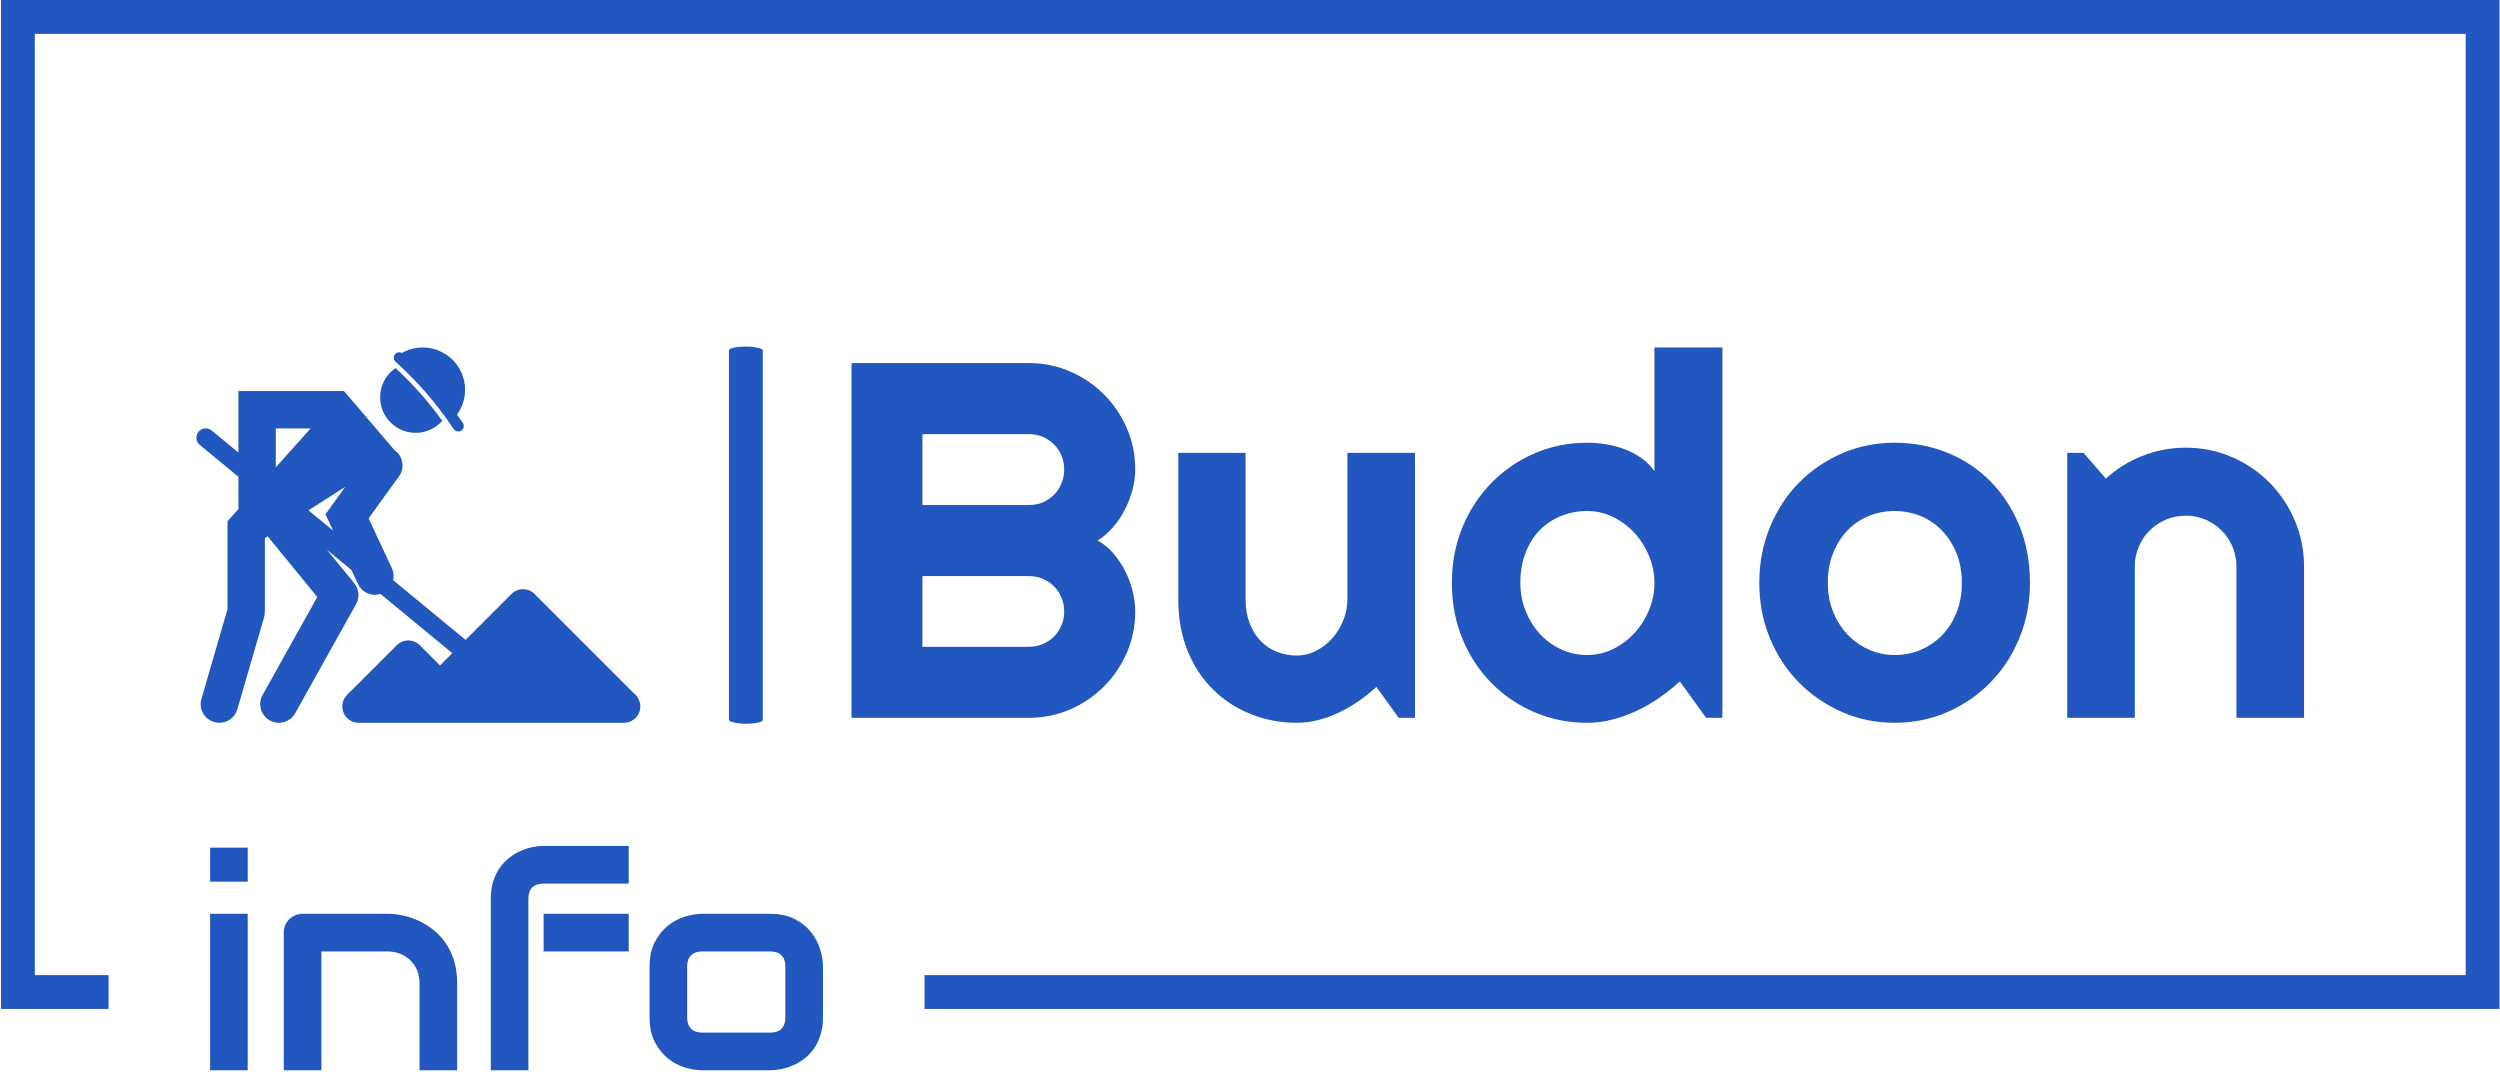 <svg xmlns="http://www.w3.org/2000/svg" version="1.1" xmlns:xlink="http://www.w3.org/1999/xlink" xmlns:svgjs="http://svgjs.dev/svgjs" width="2000" height="858" viewBox="0 0 2000 858"><g transform="matrix(1,0,0,1,0.213,-0.89)"><svg viewBox="0 0 375 161" data-background-color="#ffffff" preserveAspectRatio="xMidYMid meet" height="858" width="2000" xmlns="http://www.w3.org/2000/svg" xmlns:xlink="http://www.w3.org/1999/xlink"><g id="tight-bounds" transform="matrix(1,0,0,1,-0.04,0.167)"><svg viewBox="0 0 375.08 160.666" height="160.666" width="375.08"><g><svg></svg></g><g><svg viewBox="0 0 375.08 160.666" height="160.666" width="375.08"><g transform="matrix(1,0,0,1,-10.22,-47.869)"><path d="M10.22 199.331v-151.462h375.08v151.462l-236.44 0 0-5.081h231.359v-141.3h-364.918v141.3l11.076 0 0 5.081z" fill="#2257bf" fill-rule="nonzero" stroke="none" stroke-width="1" stroke-linecap="butt" stroke-linejoin="miter" stroke-miterlimit="10" stroke-dasharray="" stroke-dashoffset="0" font-family="none" font-weight="none" font-size="none" text-anchor="none" style="mix-blend-mode: normal" data-fill-palette-color="tertiary"></path><g><path transform="translate(38.878,208.535) scale(0.89,0.89)" d="M9.42-37.55v5.74h-6.34v-5.74zM9.42-26.39v26.39h-6.34v-26.39zM44.75-14.65v14.65h-6.35v-14.65c0-0.827-0.14-1.57-0.42-2.23-0.287-0.66-0.673-1.227-1.16-1.7-0.493-0.473-1.067-0.837-1.72-1.09-0.66-0.247-1.373-0.37-2.14-0.37v0h-11.11v20.04h-6.35v-23.24c0-0.44 0.083-0.853 0.25-1.24 0.16-0.38 0.387-0.713 0.68-1 0.293-0.28 0.637-0.503 1.03-0.67 0.387-0.16 0.8-0.24 1.24-0.24v0h14.31c0.793 0 1.633 0.09 2.52 0.27 0.893 0.18 1.773 0.467 2.64 0.86 0.873 0.4 1.703 0.907 2.49 1.52 0.793 0.607 1.493 1.347 2.1 2.22 0.613 0.873 1.097 1.877 1.45 3.01 0.36 1.14 0.54 2.427 0.54 3.86zM73.68-26.39v6.35h-14.35v-6.35zM73.68-37.84v6.35h-14.3c-0.867 0-1.52 0.213-1.96 0.64-0.44 0.433-0.66 1.063-0.66 1.89v0 28.96h-6.34v-28.96c0-1.087 0.137-2.06 0.41-2.92 0.28-0.867 0.65-1.63 1.11-2.29 0.467-0.66 1-1.22 1.6-1.68 0.6-0.467 1.23-0.847 1.89-1.14 0.66-0.293 1.323-0.507 1.99-0.64 0.667-0.14 1.303-0.21 1.91-0.21v0zM106.45-17.5v8.59c0 1.087-0.14 2.067-0.42 2.94-0.273 0.873-0.64 1.64-1.1 2.3-0.453 0.653-0.983 1.213-1.59 1.68-0.6 0.467-1.23 0.847-1.89 1.14-0.66 0.287-1.327 0.5-2 0.64-0.673 0.14-1.313 0.21-1.92 0.21v0h-11.45c-0.873 0-1.833-0.153-2.88-0.46-1.04-0.313-2.003-0.823-2.89-1.53-0.887-0.707-1.627-1.627-2.22-2.76-0.593-1.133-0.89-2.52-0.89-4.16v0-8.59c0-1.633 0.297-3.013 0.89-4.14 0.593-1.133 1.333-2.053 2.22-2.76 0.887-0.707 1.85-1.217 2.89-1.53 1.047-0.307 2.007-0.46 2.88-0.46v0h11.45c1.633 0 3.017 0.293 4.15 0.88 1.14 0.587 2.06 1.323 2.76 2.21 0.7 0.887 1.21 1.85 1.53 2.89 0.32 1.04 0.48 2.01 0.48 2.91zM100.1-8.91v-8.55c0-0.873-0.22-1.523-0.66-1.95-0.44-0.42-1.077-0.63-1.91-0.63v0h-11.4c-0.847 0-1.49 0.213-1.93 0.64-0.44 0.433-0.66 1.067-0.66 1.9v0 8.59c0 0.827 0.22 1.46 0.66 1.9 0.44 0.44 1.083 0.66 1.93 0.66v0h11.4c0.867 0 1.51-0.22 1.93-0.66 0.427-0.44 0.64-1.073 0.64-1.9z" fill="#2257bf" fill-rule="nonzero" stroke="none" stroke-width="1" stroke-linecap="butt" stroke-linejoin="miter" stroke-miterlimit="10" stroke-dasharray="" stroke-dashoffset="0" font-family="none" font-weight="none" font-size="none" text-anchor="none" style="mix-blend-mode: normal" data-fill-palette-color="secondary" id="text-1"></path></g></g><g transform="matrix(1,0,0,1,29.332,52.021)"><svg viewBox="0 0 316.416 56.623" height="56.623" width="316.416"><g><svg viewBox="0 0 459.079 82.153" height="56.623" width="316.416"><g><rect width="7.372" height="82.153" x="115.993" y="0" fill="#2257bf" opacity="1" stroke-width="0" stroke="transparent" fill-opacity="1" class="rect-qz-0" data-fill-palette-color="primary" rx="1%" id="qz-0" data-palette-color="#2257bf"></rect></g><g transform="matrix(1,0,0,1,142.663,0.204)"><svg viewBox="0 0 316.416 81.744" height="81.744" width="316.416"><g id="textblocktransform"><svg viewBox="0 0 316.416 81.744" height="81.744" width="316.416" id="textblock"><g><svg viewBox="0 0 316.416 81.744" height="81.744" width="316.416"><g transform="matrix(1,0,0,1,0,0)"><svg width="316.416" viewBox="3.25 -36.55 143.35 37.04" height="81.744" data-palette-color="#2257bf"><path d="M31.25-10.5L31.25-10.5Q31.25-8.33 30.42-6.42 29.59-4.52 28.16-3.09 26.73-1.66 24.83-0.83 22.92 0 20.75 0L20.75 0 3.25 0 3.25-35.01 20.75-35.01Q22.92-35.01 24.83-34.18 26.73-33.35 28.16-31.92 29.59-30.49 30.42-28.59 31.25-26.68 31.25-24.51L31.25-24.51Q31.25-23.54 30.98-22.51 30.71-21.48 30.22-20.53 29.74-19.58 29.05-18.8 28.37-18.02 27.54-17.5L27.54-17.5Q28.39-17.04 29.08-16.25 29.76-15.45 30.25-14.5 30.74-13.55 30.99-12.51 31.25-11.47 31.25-10.5ZM10.25-13.99L10.25-7.01 20.75-7.01Q21.48-7.01 22.12-7.28 22.75-7.54 23.23-8.02 23.71-8.5 23.97-9.13 24.24-9.77 24.24-10.5L24.24-10.5Q24.24-11.23 23.97-11.87 23.71-12.5 23.23-12.98 22.75-13.45 22.12-13.72 21.48-13.99 20.75-13.99L20.75-13.99 10.25-13.99ZM10.25-28L10.25-21 20.75-21Q21.48-21 22.12-21.26 22.75-21.53 23.23-22.01 23.71-22.49 23.97-23.13 24.24-23.78 24.24-24.51L24.24-24.51Q24.24-25.24 23.97-25.88 23.71-26.51 23.23-26.99 22.75-27.47 22.12-27.73 21.48-28 20.75-28L20.75-28 10.25-28ZM57.25 0L55.05-3.05Q54.25-2.32 53.33-1.67 52.41-1.03 51.41-0.55 50.41-0.07 49.35 0.21 48.29 0.49 47.19 0.49L47.19 0.49Q44.77 0.49 42.65-0.37 40.52-1.22 38.93-2.8 37.33-4.37 36.41-6.63 35.5-8.89 35.5-11.69L35.5-11.69 35.5-26.15 42.14-26.15 42.14-11.69Q42.14-10.38 42.54-9.34 42.94-8.3 43.63-7.59 44.31-6.88 45.22-6.52 46.14-6.15 47.19-6.15L47.19-6.15Q48.22-6.15 49.13-6.63 50.05-7.1 50.73-7.89 51.41-8.67 51.8-9.66 52.19-10.64 52.19-11.69L52.19-11.69 52.19-26.15 58.86-26.15 58.86 0 57.25 0ZM89.2-36.55L89.2 0 87.59 0 85-3.59Q84.05-2.73 82.99-1.99 81.93-1.25 80.76-0.7 79.58-0.15 78.35 0.17 77.12 0.49 75.85 0.49L75.85 0.49Q73.09 0.49 70.66-0.55 68.23-1.59 66.41-3.43 64.59-5.27 63.54-7.8 62.5-10.33 62.5-13.31L62.5-13.31Q62.5-16.26 63.54-18.8 64.59-21.34 66.41-23.19 68.23-25.05 70.66-26.1 73.09-27.15 75.85-27.15L75.85-27.15Q76.73-27.15 77.67-27 78.61-26.86 79.5-26.53 80.39-26.2 81.17-25.66 81.95-25.12 82.49-24.34L82.49-24.34 82.49-36.55 89.2-36.55ZM82.49-13.31L82.49-13.31Q82.49-14.67 81.97-15.95 81.44-17.24 80.54-18.23 79.63-19.21 78.43-19.81 77.22-20.41 75.85-20.41L75.85-20.41Q74.48-20.41 73.27-19.92 72.07-19.43 71.17-18.52 70.28-17.6 69.77-16.28 69.26-14.97 69.26-13.31L69.26-13.31Q69.26-11.87 69.77-10.57 70.28-9.28 71.17-8.3 72.07-7.32 73.27-6.76 74.48-6.2 75.85-6.2L75.85-6.2Q77.22-6.2 78.43-6.8 79.63-7.4 80.54-8.39 81.44-9.38 81.97-10.66 82.49-11.94 82.49-13.31ZM119.55-13.31L119.55-13.31Q119.55-10.38 118.5-7.85 117.45-5.32 115.64-3.48 113.84-1.64 111.41-0.57 108.98 0.49 106.19 0.49L106.19 0.49Q103.43 0.49 101.01-0.57 98.58-1.64 96.76-3.48 94.94-5.32 93.89-7.85 92.84-10.38 92.84-13.31L92.84-13.31Q92.84-16.28 93.89-18.82 94.94-21.36 96.76-23.21 98.58-25.05 101.01-26.1 103.43-27.15 106.19-27.15L106.19-27.15Q108.98-27.15 111.41-26.16 113.84-25.17 115.64-23.35 117.45-21.53 118.5-18.98 119.55-16.43 119.55-13.31ZM112.83-13.31L112.83-13.31Q112.83-14.92 112.31-16.22 111.78-17.53 110.88-18.47 109.98-19.41 108.77-19.91 107.56-20.41 106.19-20.41L106.19-20.41Q104.83-20.41 103.62-19.91 102.41-19.41 101.52-18.47 100.63-17.53 100.11-16.22 99.6-14.92 99.6-13.31L99.6-13.31Q99.6-11.79 100.11-10.5 100.63-9.2 101.52-8.25 102.41-7.3 103.62-6.75 104.83-6.2 106.19-6.2L106.19-6.2Q107.56-6.2 108.77-6.71 109.98-7.23 110.88-8.15 111.78-9.08 112.31-10.4 112.83-11.72 112.83-13.31ZM129.9-14.94L129.9 0 123.23 0 123.23-26.15 124.84-26.15 127.04-23.61Q128.65-25.07 130.69-25.87 132.73-26.66 134.95-26.66L134.95-26.66Q137.34-26.66 139.47-25.74 141.59-24.83 143.18-23.23 144.77-21.63 145.68-19.49 146.6-17.36 146.6-14.94L146.6-14.94 146.6 0 139.93 0 139.93-14.94Q139.93-15.97 139.54-16.88 139.15-17.8 138.47-18.48 137.78-19.17 136.88-19.56 135.98-19.95 134.95-19.95L134.95-19.95Q133.9-19.95 132.97-19.56 132.05-19.17 131.36-18.48 130.68-17.8 130.29-16.88 129.9-15.97 129.9-14.94L129.9-14.94Z" opacity="1" transform="matrix(1,0,0,1,0,0)" fill="#2257bf" class="wordmark-text-0" data-fill-palette-color="primary" id="text-0"></path></svg></g></svg></g></svg></g></svg></g><g transform="matrix(1,0,0,1,0,0.204)"><svg viewBox="0 0 96.696 81.744" height="81.744" width="96.696"><g><svg xmlns="http://www.w3.org/2000/svg" xmlns:xlink="http://www.w3.org/1999/xlink" version="1.1" x="0" y="0" viewBox="0.485 8.141 99.03 83.718" enable-background="new 0 0 100 100" xml:space="preserve" height="81.744" width="96.696" class="icon-icon-0" data-fill-palette-color="accent" id="icon-0"><g fill="#2257bf" data-fill-palette-color="accent"><path d="M44.92 11.317c5.155 4.704 9.073 9.238 12.979 15.026 0.369 0.548 1.138 0.708 1.696 0.331 0.562-0.377 0.709-1.138 0.332-1.698-0.43-0.634-0.858-1.249-1.288-1.856 2.501-3.474 2.409-8.323-0.513-11.706-2.998-3.471-7.958-4.224-11.806-2.054-0.482-0.263-1.093-0.195-1.48 0.23-0.421 0.462-0.422 1.16-0.023 1.622C44.85 11.248 44.883 11.283 44.92 11.317z" fill="#2257bf" data-fill-palette-color="accent"></path><path d="M49.397 27.184c2.367 0 4.485-1.042 5.938-2.687-3.137-4.347-6.387-8.005-10.427-11.764-2.074 1.429-3.434 3.818-3.434 6.526C41.474 23.636 45.021 27.184 49.397 27.184z" fill="#2257bf" data-fill-palette-color="accent"></path><path d="M98.205 85.412L75.923 63.13c-1.424-1.424-3.733-1.425-5.158 0L60.531 73.364 44.372 60.04c0.192-0.864 0.127-1.793-0.276-2.657l-5.188-11.128 6.768-9.355c1.35-1.865 0.932-4.472-0.933-5.821-0.02-0.014-0.042-0.021-0.061-0.036L33.433 17.87H9.863v13.712L3.895 26.66c-0.888-0.732-2.201-0.606-2.934 0.282-0.732 0.888-0.606 2.201 0.282 2.934l8.621 7.108v7.203l-2.432 2.715v1.536 18.073L1.616 86.527c-0.644 2.21 0.629 4.523 2.839 5.165 0.389 0.113 0.779 0.167 1.165 0.167 1.806 0 3.471-1.185 4-3.006l5.982-20.585c0.113-0.39 0.146-0.778 0.146-1.164h0.018V50.676l0.622-0.397 11.064 13.518L15.255 85.659c-1.122 2.01-0.402 4.549 1.608 5.671 0.643 0.358 1.341 0.529 2.028 0.529 1.462 0 2.881-0.771 3.644-2.138l13.581-24.339c0.857-1.537 0.631-3.381-0.42-4.667l0.006-0.004-6.095-7.445 5.477 4.517 1.457 3.123c0.708 1.517 2.21 2.408 3.78 2.408 0.407 0 0.815-0.085 1.218-0.209l16.03 13.22-2.738 2.738-4.5-4.5c-1.424-1.424-3.734-1.425-5.158 0l-11.071 11.07c-1.043 1.043-1.355 2.611-0.791 3.974 0.564 1.364 1.894 2.252 3.369 2.252h14.159 7.983c0.007-0.001 0.013-0.001 0.021 0h37.004c0.008-0.001 0.015-0.001 0.021 0 2.015 0 3.647-1.633 3.647-3.647C99.516 87.087 99.006 86.08 98.205 85.412zM18.2 26.207h7.766L18.2 34.878V26.207zM30.99 49.004l-5.502-4.538 8.228-5.257-4.435 6.13L30.99 49.004z" fill="#2257bf" data-fill-palette-color="accent"></path></g></svg></g></svg></g></svg></g></svg></g></svg></g><defs></defs></svg><rect width="375.08" height="160.666" fill="none" stroke="none" visibility="hidden"></rect></g></svg></g></svg>